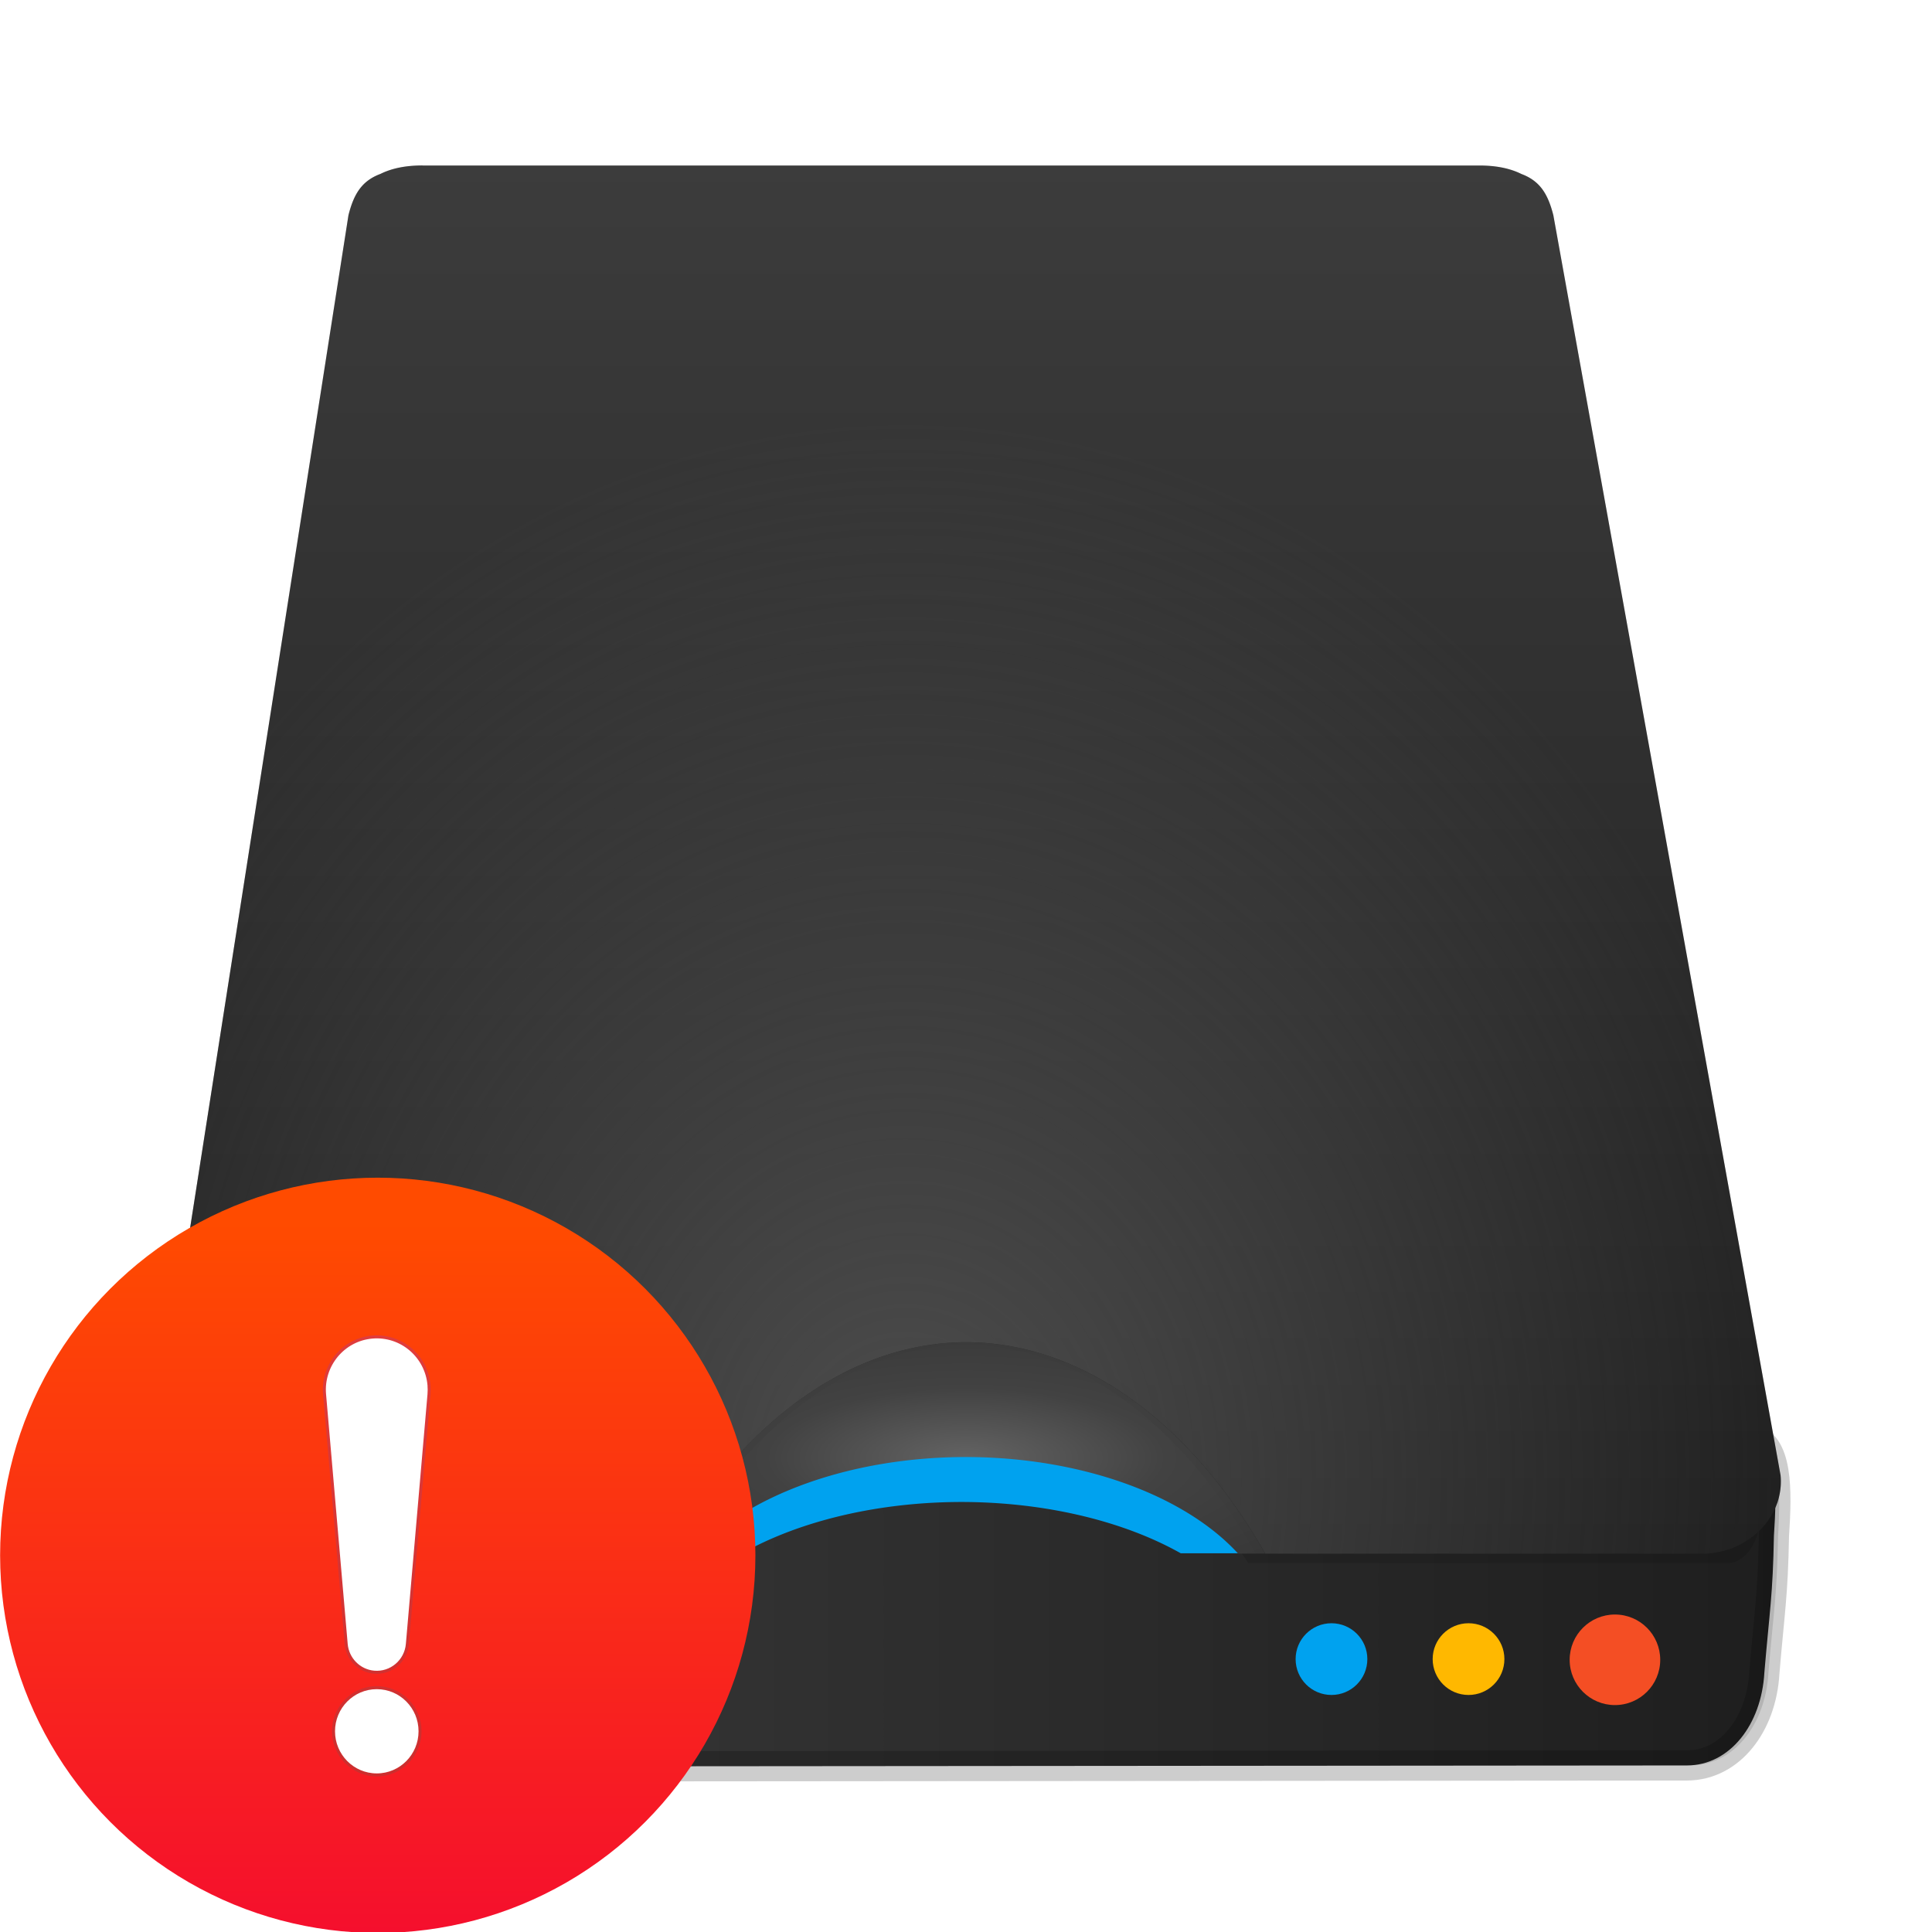 <?xml version="1.0" encoding="UTF-8" standalone="no"?>
<svg
   width="64"
   height="64"
   version="1.1"
   viewBox="0 0 64 64"
   id="svg70"
   sodipodi:docname="xfce4-fsguard-plugin-warning.svg"
   inkscape:version="1.2.1 (9c6d41e410, 2022-07-14)"
   xmlns:inkscape="http://www.inkscape.org/namespaces/inkscape"
   xmlns:sodipodi="http://sodipodi.sourceforge.net/DTD/sodipodi-0.dtd"
   xmlns:xlink="http://www.w3.org/1999/xlink"
   xmlns="http://www.w3.org/2000/svg"
   xmlns:svg="http://www.w3.org/2000/svg">
  <sodipodi:namedview
     id="namedview72"
     pagecolor="#ffffff"
     bordercolor="#999999"
     borderopacity="1"
     inkscape:showpageshadow="0"
     inkscape:pageopacity="0"
     inkscape:pagecheckerboard="0"
     inkscape:deskcolor="#d1d1d1"
     showgrid="false"
     inkscape:zoom="4.839262"
     inkscape:cx="56.206917"
     inkscape:cy="38.538934"
     inkscape:window-width="1920"
     inkscape:window-height="1005"
     inkscape:window-x="1920"
     inkscape:window-y="0"
     inkscape:window-maximized="1"
     inkscape:current-layer="svg70" />
  <defs
     id="defs12">
    <linearGradient
       id="a">
      <stop
         offset="0"
         id="stop2" />
      <stop
         stop-color="#313131"
         offset="1"
         id="stop4" />
    </linearGradient>
    <linearGradient
       id="c"
       x1="5"
       x2="5"
       y1="6"
       y2="4"
       gradientTransform="translate(108.711,22)"
       gradientUnits="userSpaceOnUse">
      <stop
         stop-color="#E2E096"
         offset="0"
         id="stop7" />
      <stop
         stop-color="#F9F8D2"
         offset="1"
         id="stop9" />
    </linearGradient>
    <filter
       id="e"
       x="-0.059"
       y="-0.061"
       width="1.119"
       height="1.121"
       color-interpolation-filters="sRGB">
      <feGaussianBlur
         stdDeviation="1.338"
         id="feGaussianBlur3108" />
    </filter>
    <linearGradient
       id="linearGradient2168"
       x1="1.24"
       x2="15.693"
       y1="13.917"
       y2="13.917"
       gradientTransform="matrix(3.78,0,0,3.78,72.983,19.813)"
       gradientUnits="userSpaceOnUse"
       xlink:href="#linearGradient856" />
    <linearGradient
       id="linearGradient856"
       x1="-73.361"
       x2="-58.736"
       y1="6.98"
       y2="17.198"
       gradientTransform="translate(75.14,-0.974)"
       gradientUnits="userSpaceOnUse">
      <stop
         stop-color="#3c3c3c"
         offset="0"
         id="stop3112" />
      <stop
         stop-color="#1e1e1e"
         offset="1"
         id="stop3114" />
    </linearGradient>
    <filter
       id="m"
       x="-0.02"
       y="-0.176"
       width="1.04"
       height="1.352"
       color-interpolation-filters="sRGB">
      <feGaussianBlur
         stdDeviation="0.44"
         id="feGaussianBlur3117" />
    </filter>
    <linearGradient
       id="linearGradient2176"
       x1="20.388"
       x2="43.331"
       y1="49"
       y2="49"
       gradientUnits="userSpaceOnUse">
      <stop
         offset="0"
         id="stop3120" />
      <stop
         stop-opacity="0"
         offset="1"
         id="stop3122" />
    </linearGradient>
    <filter
       id="j"
       x="-0.087"
       y="-0.424"
       width="1.173"
       height="1.848"
       color-interpolation-filters="sRGB">
      <feGaussianBlur
         stdDeviation="0.707"
         id="feGaussianBlur3125" />
    </filter>
    <filter
       id="filter3330"
       x="-0.087"
       y="-0.424"
       width="1.173"
       height="1.848"
       color-interpolation-filters="sRGB">
      <feGaussianBlur
         stdDeviation="0.707"
         id="feGaussianBlur3328" />
    </filter>
    <radialGradient
       id="g"
       cx="32"
       cy="53.196"
       r="9.909"
       gradientTransform="matrix(1.413,5.3425e-7,-1.6808e-7,0.492,59.772,41.45)"
       gradientUnits="userSpaceOnUse">
      <stop
         stop-color="#636363"
         offset="0"
         id="stop3128" />
      <stop
         stop-color="#424242"
         offset=".473"
         id="stop3130" />
      <stop
         stop-color="#373737"
         offset="1"
         id="stop3132" />
    </radialGradient>
    <linearGradient
       id="linearGradient952"
       x1="8.321"
       x2="8.321"
       y1="1.256"
       y2="13.432"
       gradientTransform="matrix(3.78,0,0,3.78,72.983,19.813)"
       gradientUnits="userSpaceOnUse"
       xlink:href="#linearGradient856" />
    <filter
       id="k"
       x="-0.041"
       y="-0.11"
       width="1.083"
       height="1.22"
       color-interpolation-filters="sRGB">
      <feGaussianBlur
         stdDeviation="0.341"
         id="feGaussianBlur3136" />
    </filter>
    <linearGradient
       id="linearGradient2136"
       x1="1.865"
       x2="15.069"
       y1="14.552"
       y2="14.552"
       gradientUnits="userSpaceOnUse">
      <stop
         offset="0"
         id="stop3139" />
      <stop
         stop-opacity="0"
         offset="1"
         id="stop3141" />
    </linearGradient>
    <filter
       id="n"
       x="-0.02"
       y="-0.238"
       width="1.04"
       height="1.476"
       color-interpolation-filters="sRGB">
      <feGaussianBlur
         stdDeviation="0.105"
         id="feGaussianBlur3144" />
    </filter>
    <radialGradient
       id="d"
       cx="7.937"
       cy="13.903"
       r="7.142"
       gradientTransform="matrix(4.201,1.7952e-7,-2.0944e-7,4.901,69.643,0.069)"
       gradientUnits="userSpaceOnUse">
      <stop
         stop-color="#4d4d4d"
         offset="0"
         id="stop3147" />
      <stop
         stop-color="#4d4d4d"
         stop-opacity="0"
         offset="1"
         id="stop3149" />
    </radialGradient>
    <linearGradient
       id="a-6"
       x1="99.036"
       x2="99.036"
       y1="11.64"
       y2="199.84"
       gradientTransform="matrix(0.3,0,0,0.3,10.915,35.712)"
       gradientUnits="userSpaceOnUse">
      <stop
         stop-color="#ff4b00"
         offset="0"
         id="stop3661" />
      <stop
         stop-color="#f50f2d"
         offset="1"
         id="stop3663" />
    </linearGradient>
    <linearGradient
       id="linearGradient951"
       x1="220.51"
       x2="217.88"
       y1="314.42"
       y2="-128.4"
       gradientUnits="userSpaceOnUse"
       xlink:href="#a-3" />
    <linearGradient
       id="a-3">
      <stop
         stop-color="#c52828"
         offset="0"
         id="stop3655" />
      <stop
         stop-color="#ff5454"
         offset="1"
         id="stop3657" />
    </linearGradient>
    <linearGradient
       inkscape:collect="always"
       xlink:href="#a-3"
       id="linearGradient3964"
       gradientUnits="userSpaceOnUse"
       x1="220.51"
       y1="314.42"
       x2="217.88"
       y2="-128.4" />
    <linearGradient
       inkscape:collect="always"
       xlink:href="#a-3"
       id="linearGradient3966"
       gradientUnits="userSpaceOnUse"
       x1="220.51"
       y1="314.42"
       x2="217.88"
       y2="-128.4" />
  </defs>
  <use
     transform="translate(27,22)"
     width="100%"
     height="100%"
     fill="#1a1a1a"
     fill-rule="evenodd"
     xlink:href="#a"
     id="use30" />
  <g
     transform="translate(-72.983,-19.332)"
     id="g3186">
    <path
       transform="translate(72.983,19.813)"
       d="M 14,5 C 13.457,4.999 12.987,5.089 12.605,5.279 11.985,5.51 11.722,5.943 11.543,6.648 l -6.527,41.746 c -0.021,0.224 -0.006,0.439 0.037,0.646 0.003,0.013 0.007,0.025 0.01,0.037 -0.007,0.418 0.007,0.859 0.037,1.312 0.037,1.989 0.142,2.467 0.318,4.537 0.097,1.721 1.149,3.112 2.576,3.111 l 48.012,-0.039 c 1.427,-0.001 2.48,-1.351 2.576,-3.072 0.176,-2.071 0.282,-2.55 0.318,-4.539 0.03,-0.451 0.042,-0.888 0.035,-1.305 0.003,-0.015 0.009,-0.028 0.012,-0.043 0.044,-0.207 0.058,-0.425 0.037,-0.648 l -7.527,-41.742 c -0.179,-0.705 -0.442,-1.138 -1.062,-1.369 -0.381,-0.19 -0.852,-0.28 -1.395,-0.279 h -17 l -18,-0.002 z m 18,38.982 a 13.526,21.831 0 0 1 6.977,3.176 H 25.018 A 13.526,21.831 0 0 1 32,43.982 Z"
       filter="url(#e)"
       opacity="0.35"
       stroke-width="3.78"
       id="path3154" />
    <path
       d="m 79.031,66.971 c -0.937,0.164 -0.915,1.698 -0.814,3.232 0.037,1.989 0.142,2.467 0.317,4.537 0.096,1.721 1.143,3.114 2.563,3.113 l 47.77,-0.039 c 1.42,-0.001 2.467,-1.353 2.563,-3.074 0.175,-2.071 0.28,-2.548 0.317,-4.537 0.102,-1.533 0.123,-3.068 -0.814,-3.232 h -48.145 z"
       fill="url(#linearGradient2168)"
       stroke="#000000"
       stroke-opacity="0.196"
       id="path3156"
       style="fill:url(#linearGradient2168)" />
    <g
       fill-rule="evenodd"
       id="g3164">
      <path
         transform="translate(72.983,19.813)"
         d="m 6.771,45.307 c -0.608,0 -1.098,0.746 -1.098,1.672 v 2.647 c 0,0.926 0.49,1.672 1.098,1.672 h 15.867 a 9.864,5.113 0 0 1 9.361,-3.512 9.864,5.113 0 0 1 9.354,3.512 h 15.875 c 0.608,0 1.098,-0.746 1.098,-1.672 v -2.647 c 0,-0.926 -0.49,-1.672 -1.098,-1.672 H 6.771 Z"
         filter="url(#m)"
         opacity="0.35"
         style="paint-order:stroke fill markers"
         id="path3158" />
      <path
         transform="translate(72.983,18.813)"
         d="m 31.855,47 a 10.294,5.798 0 0 0 -9.771,4 h 2.502 A 10.294,5.798 0 0 1 31.855,49.301 10.294,5.798 0 0 1 39.113,51 h 2.522 A 10.294,5.798 0 0 0 31.855,47 Z"
         fill="url(#linearGradient2176)"
         filter="url(#j)"
         opacity="0.35"
         style="fill:url(#linearGradient2176);paint-order:stroke fill markers"
         id="path3160" />
      <path
         transform="translate(72.983,19.786)"
         d="m 31.855,47 a 10.294,5.798 0 0 0 -9.771,4 h 2.502 A 10.294,5.798 0 0 1 31.855,49.301 10.294,5.798 0 0 1 39.113,51 h 2.522 A 10.294,5.798 0 0 0 31.855,47 Z"
         fill="#00a2ef"
         filter="url(#j)"
         style="paint-order:stroke fill markers"
         id="path3162" />
    </g>
    <g
       stroke-width="3.78"
       id="g3172">
      <path
         d="m 104.98,63.361 a 13.526,23.175 0 0 0 -9.906,7.438 h 0.877 a 10.295,6.155 0 0 1 9.03,-3.201 10.295,6.155 0 0 1 9.018,3.201 h 0.895 a 13.526,23.175 0 0 0 -9.912,-7.438 z"
         fill="url(#g)"
         id="path3166"
         style="fill:url(#g)" />
      <path
         d="m 86.983,24.813 c -0.543,-9.57e-4 -1.013,0.089 -1.395,0.279 -0.621,0.231 -0.884,0.664 -1.062,1.369 l -6.527,41.746 c -0.021,0.224 -0.006,0.439 0.037,0.646 0.017,0.083 0.04,0.164 0.066,0.244 0.013,0.04 0.027,0.078 0.043,0.117 0.047,0.116 0.103,0.229 0.168,0.336 0.108,0.178 0.239,0.343 0.391,0.49 0.03,0.029 0.062,0.058 0.094,0.086 0.159,0.14 0.335,0.261 0.525,0.361 0.038,0.02 0.076,0.038 0.115,0.057 0.352,0.164 0.744,0.256 1.147,0.256 h 14.492 a 13.526,21.831 0 0 1 9.906,-7.006 13.526,21.831 0 0 1 9.912,7.006 h 14.486 c 0.94,0 1.817,-0.501 2.272,-1.25 0.065,-0.107 0.121,-0.22 0.168,-0.336 0.015,-0.039 0.031,-0.077 0.045,-0.117 0.026,-0.08 0.047,-0.161 0.064,-0.244 0.043,-0.207 0.058,-0.425 0.037,-0.648 l -7.527,-41.742 c -0.179,-0.705 -0.442,-1.138 -1.062,-1.369 -0.381,-0.19 -0.852,-0.28 -1.395,-0.279 h -35 z"
         fill="url(#linearGradient952)"
         id="path3168"
         style="fill:url(#linearGradient952)" />
      <path
         transform="translate(72.983,19.813)"
         d="m 32,43.549 a 13.526,23.175 0 0 0 -9.906,7.438 h 0.297 a 13.526,23.175 0 0 1 9.609,-6.92 13.526,23.175 0 0 1 9.604,6.92 h 0.309 a 13.526,23.175 0 0 0 -9.912,-7.438 z"
         filter="url(#k)"
         opacity="0.15"
         id="path3170" />
    </g>
    <g
       fill-rule="evenodd"
       id="g3182">
      <rect
         transform="matrix(3.937,0,0,3.654,71.649,21.704)"
         x="2.117"
         y="14.023"
         width="12.7"
         height="1.058"
         rx="0.265"
         ry="0.295"
         fill="url(#linearGradient2136)"
         filter="url(#n)"
         opacity="0.1"
         style="fill:url(#linearGradient2136);paint-order:stroke fill markers"
         id="rect3174" />
      <circle
         cx="126.48"
         cy="74.315"
         r="1.5"
         fill="#f44e24"
         stroke-width="3.78"
         style="paint-order:stroke fill markers"
         id="circle3176" />
      <circle
         cx="121.63"
         cy="74.292"
         r="1.188"
         fill="#ffb800"
         stroke-width="2.994"
         style="paint-order:stroke fill markers"
         id="circle3178" />
      <circle
         cx="117.09"
         cy="74.292"
         r="1.188"
         fill="#00a2ef"
         stroke-width="2.994"
         style="paint-order:stroke fill markers"
         id="circle3180" />
    </g>
    <path
       d="m 86.984,24.813 c -0.543,-9.56e-4 -1.013,0.089 -1.395,0.279 -0.621,0.231 -0.884,0.664 -1.062,1.369 l -6.527,41.746 c -0.021,0.224 -0.006,0.439 0.037,0.646 0.017,0.083 0.04,0.164 0.066,0.244 0.013,0.04 0.028,0.078 0.043,0.117 0.047,0.116 0.103,0.229 0.168,0.336 0.108,0.178 0.239,0.343 0.391,0.49 0.03,0.029 0.062,0.058 0.094,0.086 0.159,0.14 0.335,0.261 0.525,0.361 0.038,0.02 0.076,0.038 0.115,0.057 0.351,0.164 0.744,0.256 1.147,0.256 h 14.492 a 13.526,21.831 0 0 1 9.906,-7.006 13.526,21.831 0 0 1 9.912,7.006 h 14.486 c 0.94,0 1.817,-0.501 2.272,-1.25 0.065,-0.107 0.121,-0.22 0.168,-0.336 0.015,-0.039 0.031,-0.077 0.045,-0.117 0.026,-0.08 0.047,-0.161 0.064,-0.244 0.044,-0.207 0.058,-0.425 0.037,-0.648 l -7.527,-41.742 c -0.179,-0.705 -0.442,-1.138 -1.062,-1.369 -0.381,-0.19 -0.852,-0.28 -1.395,-0.279 h -17 z"
       fill="url(#d)"
       stroke-width="3.78"
       id="path3184"
       style="fill:url(#d)" />
  </g>
  <g
     id="g3976"
     transform="matrix(0.417,0,0,0.417,-4.548,24.12)">
    <circle
       cx="40.915"
       cy="65.713"
       r="30"
       color="#000000"
       fill="url(#a-6)"
       id="circle3684"
       style="fill:url(#a-6)" />
    <g
       transform="matrix(0.237,0,0,0.239,1.785,21.607)"
       fill="#ffffff"
       stroke="url(#linearGradient951)"
       id="g3690"
       style="stroke:url(#linearGradient951)">
      <path
         d="m 147.28,131.03 7.25,83 c 0.423,4.886 4.301,8.913 9.355,9.355 5.661,0.495 10.651,-3.694 11.145,-9.355 l 7.25,-83 c 0.078,-0.97 0.088,-2.057 0,-3.057 -0.844,-9.666 -9.363,-16.816 -19.028,-15.973 -9.665,0.845 -16.816,9.366 -15.972,19.03 z"
         id="path3686"
         style="stroke:url(#linearGradient3964)" />
      <circle
         cx="164.78"
         cy="243.03"
         r="14.5"
         id="circle3688"
         style="stroke:url(#linearGradient3966)" />
    </g>
  </g>
</svg>
